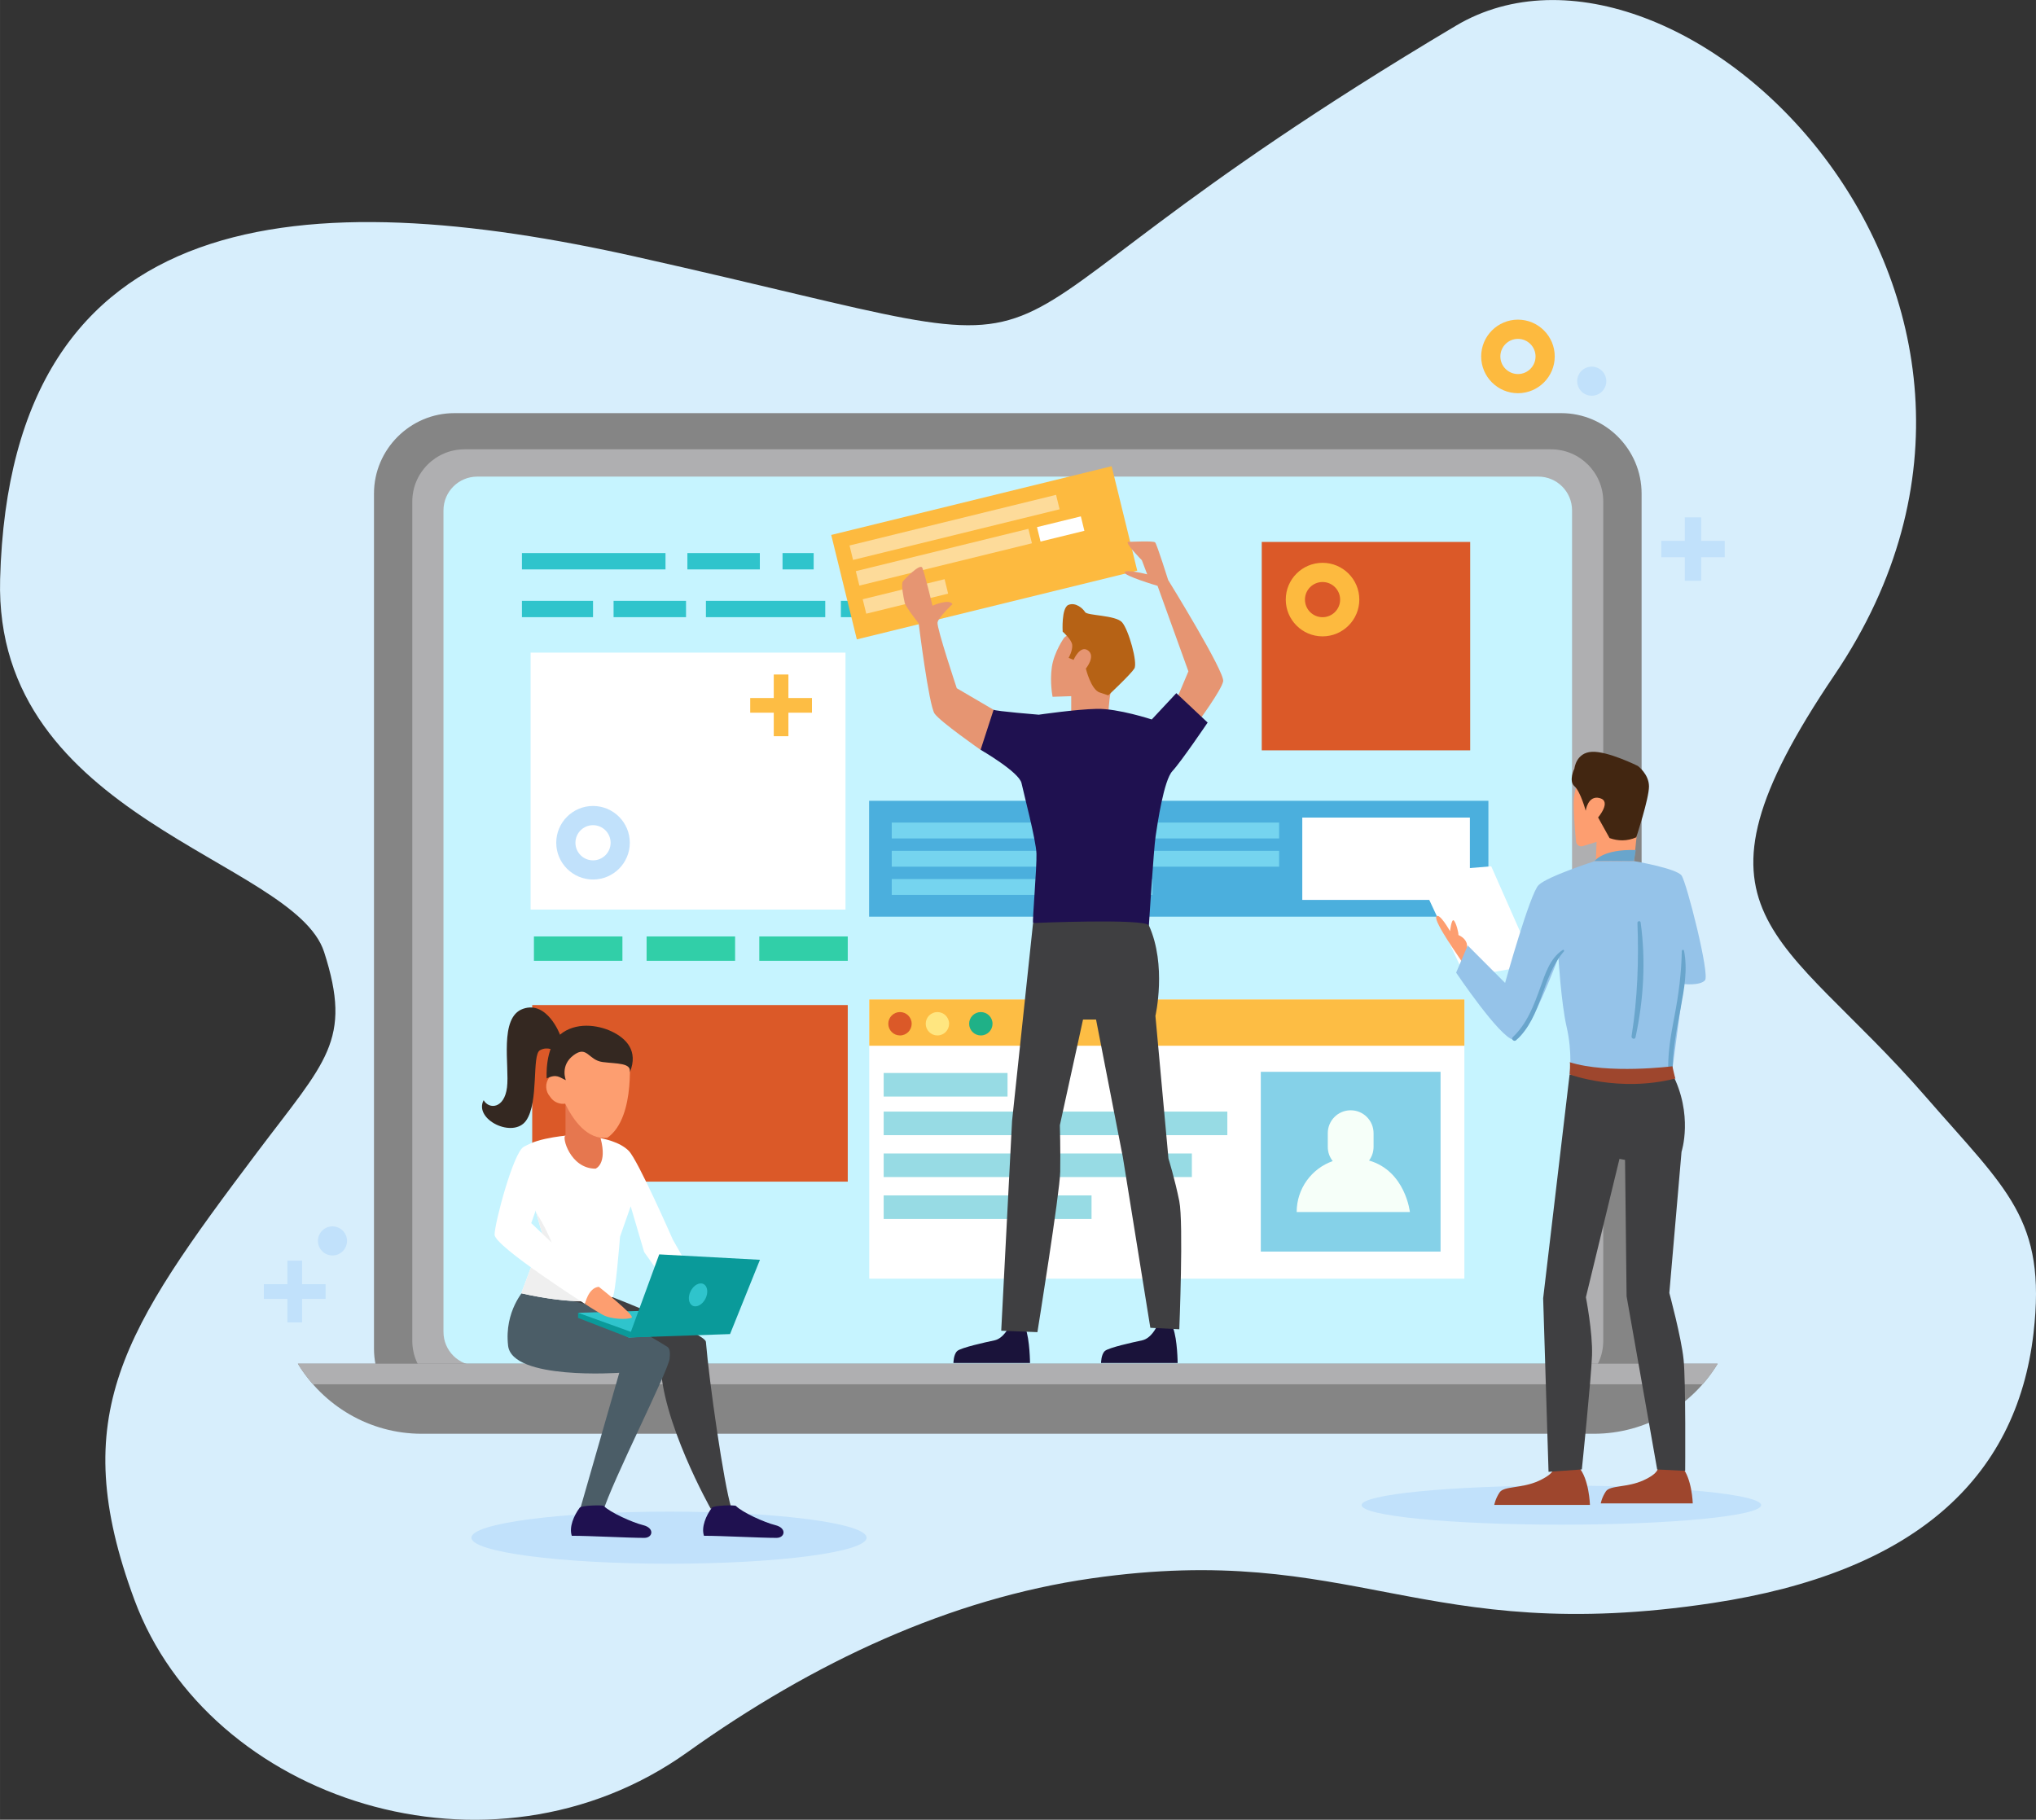 <?xml version="1.0" encoding="UTF-8"?>
<!DOCTYPE svg PUBLIC "-//W3C//DTD SVG 1.1//EN" "http://www.w3.org/Graphics/SVG/1.1/DTD/svg11.dtd">
<!-- Creator: CorelDRAW 2019 (64-Bit) -->
<svg xmlns="http://www.w3.org/2000/svg" xml:space="preserve" width="91.259mm" height="81.574mm" version="1.1" style="shape-rendering:geometricPrecision; text-rendering:geometricPrecision; image-rendering:optimizeQuality; fill-rule:evenodd; clip-rule:evenodd"
viewBox="0 0 748.9 669.43"
 xmlns:xlink="http://www.w3.org/1999/xlink"
 xmlns:xodm="http://www.corel.com/coreldraw/odm/2003">
 <rect x="0" y="0" width="748.9" height="669.43" fill="#333333" stroke="none"/>
 <defs>
  <style type="text/css">
   <![CDATA[
    .str0 {stroke:#C1E1FB;stroke-width:0.63;stroke-miterlimit:22.926}
    .fil2 {fill:#858585}
    .fil3 {fill:#AFAFB1}
    .fil15 {fill:#0A9A9A;fill-rule:nonzero}
    .fil33 {fill:#1A133A;fill-rule:nonzero}
    .fil16 {fill:#1F1150;fill-rule:nonzero}
    .fil27 {fill:#1FB187;fill-rule:nonzero}
    .fil29 {fill:#262844;fill-rule:nonzero}
    .fil7 {fill:#2FC4CC;fill-rule:nonzero}
    .fil17 {fill:#31CFA8;fill-rule:nonzero}
    .fil14 {fill:#342821;fill-rule:nonzero}
    .fil8 {fill:#3F3F41;fill-rule:nonzero}
    .fil30 {fill:#422611;fill-rule:nonzero}
    .fil9 {fill:#4B5D67;fill-rule:nonzero}
    .fil20 {fill:#4BAFDD;fill-rule:nonzero}
    .fil31 {fill:#69A5CC;fill-rule:nonzero}
    .fil21 {fill:#75D4EF;fill-rule:nonzero}
    .fil24 {fill:#85D1E8;fill-rule:nonzero}
    .fil32 {fill:#95C3E9;fill-rule:nonzero}
    .fil23 {fill:#97DBE4;fill-rule:nonzero}
    .fil28 {fill:#9E462D;fill-rule:nonzero}
    .fil5 {fill:#AFAFB1;fill-rule:nonzero}
    .fil35 {fill:#B66215;fill-rule:nonzero}
    .fil1 {fill:#C1E1FB;fill-rule:nonzero}
    .fil4 {fill:#C6F4FF;fill-rule:nonzero}
    .fil0 {fill:#D7EEFC;fill-rule:nonzero}
    .fil6 {fill:#DB5928;fill-rule:nonzero}
    .fil11 {fill:#E6774F;fill-rule:nonzero}
    .fil34 {fill:#E69572;fill-rule:nonzero}
    .fil12 {fill:#EFEFEF;fill-rule:nonzero}
    .fil25 {fill:#F6FFF9;fill-rule:nonzero}
    .fil13 {fill:#FD9E70;fill-rule:nonzero}
    .fil18 {fill:#FDBA3F;fill-rule:nonzero}
    .fil22 {fill:#FDBD44;fill-rule:nonzero}
    .fil19 {fill:#FDDB9A;fill-rule:nonzero}
    .fil26 {fill:#FFE680;fill-rule:nonzero}
    .fil10 {fill:white;fill-rule:nonzero}
   ]]>
  </style>
 </defs>
 <g id="Слой_x0020_1">
  <path class="fil0" id="fileee0" d="M233.9 94.44c-120.22,-26.89 -230.08,-21.48 -233.86,118.59 -2.39,88.42 108.16,103.01 119.18,137.2 10.51,32.62 0.62,40.1 -24.51,73.5 -49.43,65.67 -70.45,96.72 -45.29,164.75 27.28,73.8 130.99,107.84 203.4,56.13 46.59,-33.27 96.7,-56.53 148.73,-63.98 96.52,-13.82 121.29,25.34 228.45,9.07 73.37,-11.14 111.73,-45.08 118,-99.31 4.84,-41.93 -9.85,-52.63 -39.61,-86.88 -53.17,-61.22 -93.61,-66.46 -33.6,-155.22 94.64,-139.98 -57.59,-287.4 -139.29,-238.81 -210.8,125.38 -108.41,128.18 -301.59,84.97z">

    <animate id="fil0anim1" attributeName="d"
       values="M233.9 94.44c-120.22,-26.89 -230.08,-21.48 -233.86,118.59 -2.39,88.42 108.16,103.01 119.18,137.2 10.51,32.62 0.62,40.1 -24.51,73.5 -49.43,65.67 -70.45,96.72 -45.29,164.75 27.28,73.8 130.99,107.84 203.4,56.13 46.59,-33.27 96.7,-56.53 148.73,-63.98 96.52,-13.82 121.29,25.34 228.45,9.07 73.37,-11.14 111.73,-45.08 118,-99.31 4.84,-41.93 -9.85,-52.63 -39.61,-86.88 -53.17,-61.22 -93.61,-66.46 -33.6,-155.22 94.64,-139.98 -57.59,-287.4 -139.29,-238.81 -210.8,125.38 -108.41,128.18 -301.59,84.97z;
       M 233.9,94.44 C 125.715,53.51 3.82,72.96 0.04,213.03 -2.35,301.45 98.171,286.957 102.171,359.256 94.629,397.893 98.78,388.324 73.65,421.724 24.22,487.394 24.26,520.45 49.42,588.48 c 27.28,73.8 130.99,107.84 203.4,56.13 46.59,-33.27 99.709,-38.478 151.739,-45.928 C 501.079,584.862 522.84,605.97 630,589.7 703.37,578.56 741.73,544.62 748,490.39 752.84,448.46 738.15,437.76 708.39,403.51 655.22,342.29 657.904,325.015 674.79,248.29 751.378,25.071 649.292,11.034 561.575,30.54 408.942,66.664 368.923,143.677 233.91,94.45 Z"

       dur="0.2s" begin="generalt1.mouseover" fill="freeze" />

       <animate id="fil0anim2" attributeName="d" fill="freeze"
         values="M 233.9,94.44 C 125.715,53.51 3.82,72.96 0.04,213.03 -2.35,301.45 98.171,286.957 102.171,359.256 94.629,397.893 98.78,388.324 73.65,421.724 24.22,487.394 24.26,520.45 49.42,588.48 c 27.28,73.8 130.99,107.84 203.4,56.13 46.59,-33.27 99.709,-38.478 151.739,-45.928 C 501.079,584.862 522.84,605.97 630,589.7 703.37,578.56 741.73,544.62 748,490.39 752.84,448.46 738.15,437.76 708.39,403.51 655.22,342.29 657.904,325.015 674.79,248.29 751.378,25.071 649.292,11.034 561.575,30.54 408.942,66.664 368.923,143.677 233.91,94.45 Z;
         M233.9 94.44c-120.22,-26.89 -230.08,-21.48 -233.86,118.59 -2.39,88.42 108.16,103.01 119.18,137.2 10.51,32.62 0.62,40.1 -24.51,73.5 -49.43,65.67 -70.45,96.72 -45.29,164.75 27.28,73.8 130.99,107.84 203.4,56.13 46.59,-33.27 96.7,-56.53 148.73,-63.98 96.52,-13.82 121.29,25.34 228.45,9.07 73.37,-11.14 111.73,-45.08 118,-99.31 4.84,-41.93 -9.85,-52.63 -39.61,-86.88 -53.17,-61.22 -93.61,-66.46 -33.6,-155.22 94.64,-139.98 -57.59,-287.4 -139.29,-238.81 -210.8,125.38 -108.41,128.18 -301.59,84.97z"

         dur="0.5s" begin="generalt1.mouseout" />

  </path>
  <g id="_1918868260784">
   <path class="fil1" d="M318.76 565.67c0,5.29 -32.54,9.58 -72.68,9.58 -40.14,0 -72.68,-4.29 -72.68,-9.58 0,-5.29 32.54,-9.58 72.68,-9.58 40.14,0 72.68,4.29 72.68,9.58z"/>
   <path class="fil1" d="M647.8 553.69c0,3.97 -32.9,7.19 -73.48,7.19 -40.58,0 -73.48,-3.22 -73.48,-7.19 0,-3.97 32.9,-7.19 73.48,-7.19 40.58,0 73.48,3.22 73.48,7.19z"/>
   <polygon class="fil1" points="119.76,472.42 111.11,472.42 111.11,463.77 105.71,463.77 105.71,472.42 97.06,472.42 97.06,477.82 105.71,477.82 105.71,486.47 111.11,486.47 111.11,477.82 119.76,477.82 "/>
   <path class="fil1" d="M127.64 456.5c0,2.95 -2.39,5.35 -5.35,5.35 -2.95,0 -5.35,-2.4 -5.35,-5.35 0,-2.95 2.39,-5.35 5.35,-5.35 2.95,0 5.35,2.4 5.35,5.35z"/>
   <path class="fil2" d="M574.24 525.74l-407.09 0c-16.28,0 -29.59,-13.32 -29.59,-29.59l0 -314.58c0,-16.27 13.32,-29.59 29.59,-29.59l407.09 0c16.28,0 29.59,13.32 29.59,29.59l0 314.58c0,16.28 -13.32,29.59 -29.59,29.59z"/>
   <path class="fil3" d="M170.88 512.43c-10.62,0 -19.23,-8.61 -19.23,-19.23l0 -308.68c0,-10.62 8.61,-19.23 19.23,-19.23l399.62 0c10.62,0 19.23,8.61 19.23,19.23l0 308.68c0,10.62 -8.61,19.23 -19.23,19.23l-399.62 0z"/>
   <path class="fil4" d="M565.83 502.39l-390.28 0c-6.86,0 -12.43,-5.56 -12.43,-12.42l0 -302.22c0,-6.86 5.56,-12.42 12.43,-12.42l390.28 0c6.86,0 12.42,5.56 12.42,12.42l0 302.22c0,6.86 -5.56,12.42 -12.42,12.42z"/>
   <path class="fil2" d="M109.56 501.66c9.36,15.42 26.31,25.78 45.57,25.78l431.12 0c19.26,0 36.22,-10.36 45.57,-25.78l-522.27 0z"/>
   <path class="fil5" d="M115.13 509.23l511.12 0c2.07,-2.35 3.94,-4.88 5.57,-7.57l-522.27 0c1.63,2.69 3.51,5.21 5.57,7.57z"/>
   <polygon class="fil6" points="311.83,434.69 195.76,434.69 195.76,369.73 311.83,369.73 "/>
   <g>
    <polygon class="fil7" points="352.96,209.47 309.3,209.47 309.3,203.46 352.96,203.46 "/>
    <polygon class="fil7" points="279.49,209.47 252.84,209.47 252.84,203.46 279.49,203.46 "/>
    <polygon class="fil7" points="244.79,209.47 191.98,209.47 191.98,203.46 244.79,203.46 "/>
    <polygon class="fil7" points="299.29,209.47 287.84,209.47 287.84,203.46 299.29,203.46 "/>
    <polygon class="fil7" points="390.63,209.47 364.07,209.47 364.07,203.46 390.63,203.46 "/>
   </g>
   <g>
    <polygon class="fil7" points="325.68,227.04 309.3,227.04 309.3,221.03 325.68,221.03 "/>
    <polygon class="fil7" points="348.57,227.04 332.19,227.04 332.19,221.03 348.57,221.03 "/>
    <polygon class="fil7" points="252.34,227.04 225.69,227.04 225.69,221.03 252.34,221.03 "/>
    <polygon class="fil7" points="218.13,227.04 191.98,227.04 191.98,221.03 218.13,221.03 "/>
    <polygon class="fil7" points="303.55,227.04 259.66,227.04 259.66,221.03 303.55,221.03 "/>
   </g>
   <g>
    <path class="fil8" d="M268.97 554.63c-2.76,-8.86 -8.12,-46.34 -9.32,-61.02 -0.25,-3.11 -34.41,-16.45 -34.41,-16.45 -19.99,-0.51 -30.28,7.33 -30.28,7.33l48.01 16.21c0,21.65 18.46,54.31 18.46,54.31 -0,0 7.54,-0.39 7.54,-0.39z"/>
    <path class="fil9" d="M227.79 505.01l-14.26 49.65 8.14 1.77c3.55,-11.71 24.07,-51.85 24.63,-56.62 0.24,-2.03 0.09,-3.61 -0.67,-4.24 -0.76,-0.64 -23.78,-14.39 -30.46,-15.89 -8.95,-2.01 -22.25,-5.24 -22.25,-5.24 0,0 -7.49,7.84 -6.03,20.59 1.46,12.75 40.9,9.98 40.9,9.98z"/>
    <path class="fil10" d="M208.55 417.71c0,0 -15.62,1.39 -16.33,5.64 -0.71,4.26 7.45,31.22 7.45,31.22l-7.94 21.18c0,0 22.53,5.55 33.52,1.41 1.04,0.48 2.82,-22.24 2.82,-22.24l3.91 -11.16 4.96 16.84 11.36 15.97 7.45 -6.03 -8.28 -14.55c0,0 -12.81,-29.24 -16.21,-32.64 -6.39,-6.39 -22.71,-5.64 -22.71,-5.64z"/>
    <path class="fil11" d="M220.93 418.83l-1.21 -16.07 -11.71 0 0 15.01c-1.48,0.16 1.6,12.15 11.04,12.15 0,0 4.4,-1.6 1.89,-11.09z"/>
    <path class="fil12" d="M197.19 446.05c1.37,4.84 2.48,8.52 2.48,8.52l-7.94 21.18c0,0 17.15,4.22 28.81,2.55 -1.04,-0.76 -14.88,-10.09 -15.55,-14.15 -1.42,-8.52 -7.8,-18.1 -7.8,-18.1z"/>
    <path class="fil13" d="M231.36 386.54c-0.99,-4.11 -7.41,-5.3 -17.55,-4.11 -6.9,0.81 -8.45,7.16 -8.64,11.88 -0.1,0.03 -0.21,0.04 -0.31,0.07 -2.38,0.73 -4.08,3.05 -3.95,5.57 0.07,1.29 0.52,2.46 1.37,3.42 0.9,1.46 2.42,2.44 4.17,2.66 0.49,0.06 0.97,0.04 1.44,-0.03 2.87,5.98 8.14,13.43 15.53,12.54 10.84,-7.58 7.93,-31.99 7.93,-31.99z">

      <animate id="63anim1" attributeName="d"
       values="M231.36 386.54c-0.99,-4.11 -7.41,-5.3 -17.55,-4.11 -6.9,0.81 -8.45,7.16 -8.64,11.88 -0.1,0.03 -0.21,0.04 -0.31,0.07 -2.38,0.73 -4.08,3.05 -3.95,5.57 0.07,1.29 0.52,2.46 1.37,3.42 0.9,1.46 2.42,2.44 4.17,2.66 0.49,0.06 0.97,0.04 1.44,-0.03 2.87,5.98 8.14,13.43 15.53,12.54 10.84,-7.58 7.93,-31.99 7.93,-31.99z;
       m 235.572,393.396 c -0.314,-4.386 -6.365,-6.678 -16.406,-7.144 -6.833,-0.317 -9.34,5.946 -10.268,10.762 -0.102,0.014 -0.21,0.006 -0.312,0.02 -2.428,0.353 -4.445,2.453 -4.716,5.063 -0.135,1.337 0.118,2.613 0.792,3.741 0.644,1.649 1.967,2.909 3.633,3.426 0.467,0.143 0.936,0.203 1.404,0.209 1.846,6.62 5.793,15.149 13.115,15.466 11.728,-5.979 12.748,-31.534 12.748,-31.534 z"

       dur="0.2s" begin="generalt1.mouseover + 0.2s" fill="freeze" />

       <animate id="63anim2" attributeName="d" fill="freeze"
         values="m 235.572,393.396 c -0.314,-4.386 -6.365,-6.678 -16.406,-7.144 -6.833,-0.317 -9.34,5.946 -10.268,10.762 -0.102,0.014 -0.21,0.006 -0.312,0.02 -2.428,0.353 -4.445,2.453 -4.716,5.063 -0.135,1.337 0.118,2.613 0.792,3.741 0.644,1.649 1.967,2.909 3.633,3.426 0.467,0.143 0.936,0.203 1.404,0.209 1.846,6.62 5.793,15.149 13.115,15.466 11.728,-5.979 12.748,-31.534 12.748,-31.534 z;
         M231.36 386.54c-0.99,-4.11 -7.41,-5.3 -17.55,-4.11 -6.9,0.81 -8.45,7.16 -8.64,11.88 -0.1,0.03 -0.21,0.04 -0.31,0.07 -2.38,0.73 -4.08,3.05 -3.95,5.57 0.07,1.29 0.52,2.46 1.37,3.42 0.9,1.46 2.42,2.44 4.17,2.66 0.49,0.06 0.97,0.04 1.44,-0.03 2.87,5.98 8.14,13.43 15.53,12.54 10.84,-7.58 7.93,-31.99 7.93,-31.99z"

         dur="0.5s" begin="generalt1.mouseout" />
    </path>
    <path class="fil14" d="M208.14 397.37c0,0 -2.24,-5.37 2.81,-9.17 5.05,-3.79 5.4,1.81 10.72,2.49 5.33,0.69 10.59,0.25 10.01,3.77 3.23,-7.96 -1.44,-12.51 -6.65,-15 -5.21,-2.49 -13.38,-3.57 -19.05,1.16 -5.67,4.73 -4.9,16.1 -4.9,16.1 3.74,-1.81 4.74,-0.34 7.05,0.64z">
      <animate id="65anim1" attributeName="d"
       values="M208.14 397.37c0,0 -2.24,-5.37 2.81,-9.17 5.05,-3.79 5.4,1.81 10.72,2.49 5.33,0.69 10.59,0.25 10.01,3.77 3.23,-7.96 -1.44,-12.51 -6.65,-15 -5.21,-2.49 -13.38,-3.57 -19.05,1.16 -5.67,4.73 -4.9,16.1 -4.9,16.1 3.74,-1.81 4.74,-0.34 7.05,0.64z;
       m 211.42,400.091 c 0,0 -1.351,-5.659 4.242,-8.602 5.592,-2.933 5.041,2.651 10.183,4.174 5.151,1.534 10.413,1.942 9.277,5.324 4.463,-7.34 0.581,-12.579 -4.163,-15.871 -4.744,-3.292 -12.636,-5.666 -18.99,-1.905 -6.354,3.761 -7.414,15.108 -7.414,15.108 3.982,-1.188 4.733,0.423 6.857,1.76 z"

       dur="0.2s" begin="generalt1.mouseover + 0.2s" fill="freeze" />

       <animate id="fi14anim2" attributeName="d" fill="freeze"
         values="m 211.42,400.091 c 0,0 -1.351,-5.659 4.242,-8.602 5.592,-2.933 5.041,2.651 10.183,4.174 5.151,1.534 10.413,1.942 9.277,5.324 4.463,-7.34 0.581,-12.579 -4.163,-15.871 -4.744,-3.292 -12.636,-5.666 -18.99,-1.905 -6.354,3.761 -7.414,15.108 -7.414,15.108 3.982,-1.188 4.733,0.423 6.857,1.76 z;
         M208.14 397.37c0,0 -2.24,-5.37 2.81,-9.17 5.05,-3.79 5.4,1.81 10.72,2.49 5.33,0.69 10.59,0.25 10.01,3.77 3.23,-7.96 -1.44,-12.51 -6.65,-15 -5.21,-2.49 -13.38,-3.57 -19.05,1.16 -5.67,4.73 -4.9,16.1 -4.9,16.1 3.74,-1.81 4.74,-0.34 7.05,0.64z"

         dur="0.5s" begin="generalt1.mouseout" />
    </path>
    <path class="fil14" d="M205.99 380.63c0,0 -4.71,-12.65 -13.62,-9.51 -8.92,3.13 -4.9,21.1 -5.88,28.92 -0.98,7.82 -6.59,8.16 -8.6,4.69 -3.73,7.09 10.88,14.29 15.64,7.48 4.76,-6.81 2.02,-24.08 5.06,-25.84 3.04,-1.76 6.1,0.53 6.1,0.53l1.3 -6.26z">
      <animate id="fil4anim1" attributeName="d"
       values="M205.99 380.63c0,0 -4.71,-12.65 -13.62,-9.51 -8.92,3.13 -4.9,21.1 -5.88,28.92 -0.98,7.82 -6.59,8.16 -8.6,4.69 -3.73,7.09 10.88,14.29 15.64,7.48 4.76,-6.81 2.02,-24.08 5.06,-25.84 3.04,-1.76 6.1,0.53 6.1,0.53l1.3 -6.26z;
       m 211.977,383.223 c 0,0 -2.624,-13.241 -11.922,-11.568 -9.306,1.662 -8.215,20.043 -10.434,27.606 -2.219,7.562 -7.811,7 -9.24,3.253 -4.817,6.401 8.452,15.848 14.241,9.887 5.789,-5.96 5.849,-23.446 9.132,-24.697 3.283,-1.251 5.936,1.5 5.936,1.5 l 2.285,-5.971 z"

       dur="0.2s" begin="generalt1.mouseover + 0.2s" fill="freeze" />

       <animate id="fi14anim2" attributeName="d" fill="freeze"
         values="m 211.977,383.223 c 0,0 -2.624,-13.241 -11.922,-11.568 -9.306,1.662 -8.215,20.043 -10.434,27.606 -2.219,7.562 -7.811,7 -9.24,3.253 -4.817,6.401 8.452,15.848 14.241,9.887 5.789,-5.96 5.849,-23.446 9.132,-24.697 3.283,-1.251 5.936,1.5 5.936,1.5 l 2.285,-5.971 z;
         M205.99 380.63c0,0 -4.71,-12.65 -13.62,-9.51 -8.92,3.13 -4.9,21.1 -5.88,28.92 -0.98,7.82 -6.59,8.16 -8.6,4.69 -3.73,7.09 10.88,14.29 15.64,7.48 4.76,-6.81 2.02,-24.08 5.06,-25.84 3.04,-1.76 6.1,0.53 6.1,0.53l1.3 -6.26z"

         dur="0.5s" begin="generalt1.mouseout" />
    </path>
    <path class="fil10" d="M192.57 421.93c-3.75,2.16 -10.65,28.02 -10.65,32.28 0,4.26 33.25,25.47 33.25,25.47 0,0 1.53,-5.24 5.08,-6.3 -0.71,-0.36 -24.85,-23.43 -24.85,-23.43l6.39 -18.08c0,0 0,-15.26 -9.23,-9.94z"/>
    <polygon class="fil7" points="212.63,482.94 246.52,481.9 268.53,490.06 231.28,492.04 "/>
    <polygon class="fil15" points="231.28,492.04 212.63,484.82 212.63,482.94 232.75,490.2 "/>
    <polygon class="fil15" points="231.28,492.04 242.48,461.45 279.53,463.44 268.53,490.77 "/>
    <path class="fil7" d="M254.03 474.98c-1.1,2.2 -0.77,4.6 0.74,5.36 1.51,0.76 3.63,-0.42 4.73,-2.62 1.1,-2.2 0.77,-4.6 -0.74,-5.36 -1.51,-0.76 -3.63,0.42 -4.73,2.62z"/>
    <path class="fil13" d="M220.26 473.38c0,0 13.49,10.65 12.07,11.36 -1.42,0.71 -7.45,0.71 -10.65,-1.07 -3.19,-1.77 -6.5,-3.99 -6.5,-3.99 0,0 1.18,-5.95 5.08,-6.3z"/>
    <g>
     <path class="fil16" d="M222.03 553.96c2.39,2.43 10.54,6.11 14.55,7.1 4.3,1.07 3.55,4.68 0.41,4.68 -6.17,0 -19.9,-0.77 -26.67,-0.77 -1.07,-3.19 0.77,-7.47 2.92,-10.34 0.66,-0.88 8.45,-1.01 8.79,-0.66z"/>
    </g>
    <g>
     <path class="fil16" d="M270.66 553.96c2.39,2.43 10.54,6.11 14.55,7.1 4.3,1.07 3.55,4.68 0.4,4.68 -6.17,0 -19.9,-0.77 -26.67,-0.77 -1.07,-3.19 0.77,-7.47 2.92,-10.34 0.66,-0.88 8.45,-1.01 8.79,-0.66z"/>
    </g>
   </g>
   <g>
    <polygon class="fil17" points="228.94,353.45 196.39,353.45 196.39,344.49 228.94,344.49 "/>
    <polygon class="fil17" points="311.83,353.45 279.29,353.45 279.29,344.49 311.83,344.49 "/>
    <polygon class="fil17" points="270.39,353.45 237.84,353.45 237.84,344.49 270.39,344.49 "/>
   </g>
   <g>
    <path class="fil18" id="polygon99" style="fill:#fdba3f;fill-rule:nonzero" d="M 418.31,209.93 315.17,235.21 305.75,196.79 408.89,171.5 Z">
      <animate id="polygon99anim1" attributeName="d"
       values="M 418.31,209.93 315.17,235.21 305.75,196.79 408.89,171.5 Z;
       m 414.14,210.457 -103.14,25.28 -9.42,-38.42 103.14,-25.29 z"

       dur="0.2s" begin="generalt1.mouseover + 0.2s" fill="freeze" />

       <animate id="fi14anim2" attributeName="d" fill="freeze"
         values="m 414.14,210.457 -103.14,25.28 -9.42,-38.42 103.14,-25.29 z;
         M 418.31,209.93 315.17,235.21 305.75,196.79 408.89,171.5 Z"

         dur="0.5s" begin="generalt1.mouseout" />
      
    </path>
    <polygon class="fil19" points="389.75,187.35 313.78,205.98 312.48,200.67 388.45,182.04 "/>
    <polygon class="fil19" points="379.58,199.86 316.1,215.42 314.79,210.11 378.27,194.54 "/>
    <polygon class="fil19" points="348.75,218.38 318.63,225.76 317.33,220.45 347.45,213.07 "/>
    <polygon class="fil10" points="398.87,195.27 382.74,199.22 381.44,193.91 397.57,189.96 "/>
   </g>
   <polygon class="fil10" points="311,240.08 311,334.6 195.17,334.6 195.17,240.08 "/>
   <g>
    <polygon class="fil20" points="547.48,337.22 319.68,337.22 319.68,294.59 547.48,294.59 "/>
    <polygon class="fil10" points="540.67,331.05 479.02,331.05 479.02,300.76 540.67,300.76 "/>
    <polygon class="fil21" points="470.5,308.44 328.01,308.44 328.01,302.6 470.5,302.6 "/>
    <polygon class="fil21" points="470.5,318.83 328.01,318.83 328.01,312.99 470.5,312.99 "/>
    <polygon class="fil21" points="423.94,329.21 328.01,329.21 328.01,323.37 423.94,323.37 "/>
   </g>
   <g>
    <g>
     <polygon class="fil10" points="538.65,470.39 319.73,470.39 319.73,367.67 538.65,367.67 "/>
     <polygon class="fil22" points="538.65,384.7 538.65,367.67 319.73,367.67 319.73,384.7 "/>
     <polygon class="fil23" points="451.45,417.59 325.04,417.59 325.04,408.92 451.45,408.92 "/>
     <polygon class="fil23" points="438.4,433 325.04,433 325.04,424.33 438.4,424.33 "/>
     <polygon class="fil23" points="401.5,448.42 325.04,448.42 325.04,439.75 401.5,439.75 "/>
     <polygon class="fil23" points="370.6,403.39 325.04,403.39 325.04,394.72 370.6,394.72 "/>
    </g>
    <g>
     <polygon class="fil24" points="529.88,460.42 463.76,460.42 463.76,394.29 529.88,394.29 "/>
     <path class="fil25" d="M503.58 426.92c1.04,-1.4 1.66,-3.13 1.66,-5.01l0 -5.05c0,-4.65 -3.77,-8.42 -8.42,-8.42 -4.65,0 -8.42,3.77 -8.42,8.42l0 5.05c0,1.98 0.68,3.79 1.82,5.22 -7.73,2.72 -13.26,10.08 -13.26,18.74l41.64 0c0,0 -1.61,-15.06 -15.02,-18.95z"/>
    </g>
    <g>
     <g>
      <path class="fil6" d="M335.34 376.61c0,2.37 -1.92,4.3 -4.3,4.3 -2.37,0 -4.3,-1.92 -4.3,-4.3 0,-2.37 1.92,-4.3 4.3,-4.3 2.37,0 4.3,1.92 4.3,4.3z"/>
     </g>
     <g>
      <path class="fil26" d="M349.11 376.61c0,2.37 -1.92,4.3 -4.3,4.3 -2.37,0 -4.3,-1.92 -4.3,-4.3 0,-2.37 1.92,-4.3 4.3,-4.3 2.37,0 4.3,1.92 4.3,4.3z"/>
     </g>
     <path class="fil27" d="M365.08 376.61c0,2.37 -1.92,4.3 -4.3,4.3 -2.37,0 -4.3,-1.92 -4.3,-4.3 0,-2.37 1.92,-4.3 4.3,-4.3 2.37,0 4.3,1.92 4.3,4.3z"/>
    </g>
   </g>
   <polygon class="fil6" points="540.78,276.03 464.11,276.03 464.11,199.36 540.78,199.36 "/>
   <g>
    <path class="fil28" d="M571.46 539.95c0,0 0.66,2.02 -5.52,4.84 -6.19,2.82 -12.71,1.83 -14.32,4.2 -1.6,2.37 -1.98,4.62 -1.98,4.62l35.19 0c0,0 -0.27,-9.72 -4.25,-14.03 0.51,0.93 -9.12,0.38 -9.12,0.38z"/>
    <path class="fil28" d="M609.79 539.93c0,0 0.64,1.94 -5.31,4.65 -5.95,2.71 -12.22,1.76 -13.77,4.03 -1.54,2.28 -1.9,4.44 -1.9,4.44l33.84 0c0,0 -0.26,-9.34 -4.09,-13.49 0.49,0.89 -8.77,0.36 -8.77,0.36z"/>
    <g>
     <polygon class="fil10" points="564.52,354.9 538.97,359.4 521,320.93 548.52,318.69 "/>
    </g>
    <g>
     <path class="fil29" d="M532.62 351.02c0.01,-0 0.01,-0 0.02,-0 -0.09,0.04 -0.1,0.04 -0.02,0z"/>
    </g>
    <path class="fil13" d="M582.21 282.75c0,0 -3.37,6.74 -3.37,12.92 0,4.32 0.55,10.56 0.88,13.92 0.12,1.22 1.33,2.03 2.51,1.67l5.04 -1.55 -0.28 7.3 14.06 -0.24 3.07 -29.52c0,0 -11.79,-12.92 -21.9,-4.49z">
      <animate id="face1anim1" attributeName="d"
       values="M582.21 282.75c0,0 -3.37,6.74 -3.37,12.92 0,4.32 0.55,10.56 0.88,13.92 0.12,1.22 1.33,2.03 2.51,1.67l5.04 -1.55 -0.28 7.3 14.06 -0.24 3.07 -29.52c0,0 -11.79,-12.92 -21.9,-4.49z;
       m 586.671,284.419 c 0,0 -4.482,6.058 -5.547,12.145 -0.745,4.255 -1.279,10.497 -1.533,13.863 -0.092,1.222 0.96,2.229 2.184,2.078 l 5.232,-0.658 -1.534,7.142 13.891,2.188 8.114,-28.549 c 0,0 -9.386,-14.759 -20.798,-8.199 z"

       dur="0.5s" begin="generalt1.mouseover + 0.2s" fill="freeze" calcMode="linear"/>

       <animate id="face1anim2" attributeName="d" fill="freeze"
         values="m 586.671,284.419 c 0,0 -4.482,6.058 -5.547,12.145 -0.745,4.255 -1.279,10.497 -1.533,13.863 -0.092,1.222 0.96,2.229 2.184,2.078 l 5.232,-0.658 -1.534,7.142 13.891,2.188 8.114,-28.549 c 0,0 -9.386,-14.759 -20.798,-8.199 z;
         M582.21 282.75c0,0 -3.37,6.74 -3.37,12.92 0,4.32 0.55,10.56 0.88,13.92 0.12,1.22 1.33,2.03 2.51,1.67l5.04 -1.55 -0.28 7.3 14.06 -0.24 3.07 -29.52c0,0 -11.79,-12.92 -21.9,-4.49z"

         dur="0.5s" begin="generalt1.mouseout" calcMode="linear"/>
    </path>
    <path class="fil30" d="M583.27 298.24c0,0 0.79,-5.84 5.2,-4.63 4.41,1.21 -0.64,7.11 -0.64,7.11l4.21 7.58c3.09,1.12 6.49,1.2 9.83,-0.28 0,0 4.68,-14.23 4.68,-18.72 0,-4.49 -4.1,-7.53 -4.1,-7.53 0,0 -10.97,-5.48 -16.87,-5.2 -5.9,0.28 -6.46,6.18 -6.46,6.18 0,0 -2.25,4.49 0,6.46 2.25,1.97 4.15,9.04 4.15,9.04z">
      <animate id="hair1anim1" attributeName="d"
       values="M583.27 298.24c0,0 0.79,-5.84 5.2,-4.63 4.41,1.21 -0.64,7.11 -0.64,7.11l4.21 7.58c3.09,1.12 6.49,1.2 9.83,-0.28 0,0 4.68,-14.23 4.68,-18.72 0,-4.49 -4.1,-7.53 -4.1,-7.53 0,0 -10.97,-5.48 -16.87,-5.2 -5.9,0.28 -6.46,6.18 -6.46,6.18 0,0 -2.25,4.49 0,6.46 2.25,1.97 4.15,9.04 4.15,9.04z;
       m 585.045,299.859 c 0,0 1.785,-5.616 5.92,-3.664 4.135,1.952 -1.856,6.893 -1.856,6.893 l 2.84,8.192 c 2.851,1.636 6.186,2.301 9.731,1.419 0,0 7.063,-13.21 7.838,-17.633 0.774,-4.423 -2.74,-8.124 -2.74,-8.124 0,0 -9.861,-7.289 -15.721,-8.031 -5.86,-0.741 -7.429,4.974 -7.429,4.974 0,0 -2.99,4.035 -1.114,6.363 1.877,2.328 2.529,9.62 2.529,9.62 z"

       dur="0.5s" begin="generalt1.mouseover + 0.2s" fill="freeze" calcMode="linear"/>

       <animate id="hair1anim2" attributeName="d" fill="freeze"
         values="m 585.045,299.859 c 0,0 1.785,-5.616 5.92,-3.664 4.135,1.952 -1.856,6.893 -1.856,6.893 l 2.84,8.192 c 2.851,1.636 6.186,2.301 9.731,1.419 0,0 7.063,-13.21 7.838,-17.633 0.774,-4.423 -2.74,-8.124 -2.74,-8.124 0,0 -9.861,-7.289 -15.721,-8.031 -5.86,-0.741 -7.429,4.974 -7.429,4.974 0,0 -2.99,4.035 -1.114,6.363 1.877,2.328 2.529,9.62 2.529,9.62 z;
         M583.27 298.24c0,0 0.79,-5.84 5.2,-4.63 4.41,1.21 -0.64,7.11 -0.64,7.11l4.21 7.58c3.09,1.12 6.49,1.2 9.83,-0.28 0,0 4.68,-14.23 4.68,-18.72 0,-4.49 -4.1,-7.53 -4.1,-7.53 0,0 -10.97,-5.48 -16.87,-5.2 -5.9,0.28 -6.46,6.18 -6.46,6.18 0,0 -2.25,4.49 0,6.46 2.25,1.97 4.15,9.04 4.15,9.04z"

         dur="0.5s" begin="generalt1.mouseout" calcMode="linear"/>
    </path>
    <path class="fil31" d="M601.68 312.7l-0.63 4.06 -14.53 0.06c0,0 2.81,-4.49 15.16,-4.12z"/>
    <path class="fil13" d="M539.54 349.01c0,0 1.02,-3.18 -3.09,-5.05 0.11,-0.75 -0.82,-4.47 -1.68,-5.33 -0.86,-0.86 -1.4,3.93 -1.4,3.93 0,0 -4.02,-7.16 -5.05,-5.33 -1.03,1.82 9.08,15.91 9.36,16.47 0.28,0.56 1.87,-4.68 1.87,-4.68z"/>
    <path class="fil8" d="M577.35 395.24l-9.73 82.36 1.98 63.84 12.25 -0.88c0,0 3.46,-33.58 3.74,-42 0.28,-8.42 -2.25,-21.34 -2.25,-21.34l12.35 -50.91 2.05 0.38 0.57 50.16 11.25 63.72 10.3 0.5c0,0 0.26,-32.86 -0.59,-41 -0.84,-8.14 -5.24,-24.43 -5.24,-24.43l4.49 -51.94c0,0 4.49,-13.66 -3.56,-29.01 -1.03,0.09 -37.62,0.56 -37.62,0.56z"/>
    <path class="fil32" d="M586.52 316.81c0,0 -17.41,5.61 -20.59,8.8 -3.18,3.18 -12.31,35.98 -12.31,35.98l-13.75 -13.78 -4.26 10c0,0 16.1,23.96 21.15,24.71 5.05,0.75 16.47,-30.32 16.47,-30.32 0,0 1.04,16.97 3,25.46 2.25,9.73 1.12,17.6 1.12,17.6 15.58,2.83 28.83,2.25 37.62,-0.56l4.36 -32.7c0,0 5.94,0.69 7.81,-1.37 1.87,-2.06 -6.74,-35.94 -8.61,-38.56 -1.87,-2.62 -17.48,-5.3 -17.48,-5.3l-14.53 0.06z"/>
    <path class="fil31" d="M603.47 339.3c-0.09,-0.66 -1.19,-0.5 -1.17,0.16 0.52,14.07 0.05,27.79 -2.16,41.73 -0.15,0.93 1.24,1.36 1.45,0.4 2.99,-13.77 3.84,-28.3 1.88,-42.28z"/>
    <path class="fil31" d="M619.44 349.72c-0.09,-0.47 -0.81,-0.35 -0.82,0.11 -0.15,8.22 -1.17,16.08 -2.73,24.16 -1.39,7.17 -2.65,14.36 -2.19,21.69 0.06,1.03 1.65,1.04 1.61,0 -0.36,-8.47 1.37,-16.65 2.91,-24.94 1.28,-6.88 2.6,-14.07 1.21,-21.03z"/>
    <path class="fil31" d="M574.82 349.47c-4.67,2.97 -6.43,8.79 -8.22,13.73 -2.42,6.69 -4.84,13.27 -10.11,18.29 -0.79,0.75 0.39,1.9 1.18,1.18 9.73,-8.76 9.27,-23.08 17.57,-32.66 0.25,-0.28 -0.07,-0.77 -0.42,-0.55z"/>
    <path class="fil28" d="M615.16 392.25c0,0 -23.58,2.99 -37.81,-1.5 0.37,0 0,4.49 0,4.49 0,0 18.14,6.8 38.93,1.5 -0.16,-0.07 -1.12,-4.49 -1.12,-4.49z"/>
   </g>
   <g>
    <path class="fil33" d="M371.11 488.11c0,0 -1.95,4.26 -5.32,4.97 -3.37,0.71 -12.25,2.66 -13.67,3.9 -1.42,1.24 -1.42,4.44 -1.42,4.44l28.17 0c0,0 -0.05,-8.53 -1.69,-12.96 0.67,0 -6.07,-0.35 -6.07,-0.35z"/>
    <path class="fil33" d="M425.42 488.11c0,0 -1.95,4.26 -5.33,4.97 -3.37,0.71 -12.25,2.66 -13.67,3.9 -1.42,1.24 -1.42,4.44 -1.42,4.44l28.17 0c0,0 -0.05,-8.53 -1.69,-12.96 0.67,0 -6.07,-0.35 -6.07,-0.35z"/>
    <path class="fil34" id="path199" d="M421.97 211.28c0,0 -7.85,-2 -8.32,-0.75 -0.47,1.25 12.13,4.98 12.13,4.98l11.35 31.46 -4.25 10.07 7.81 8.52c0,0 8.52,-11.54 9.23,-14.91 0.71,-3.37 -20.23,-37.27 -20.23,-37.27 0,0 -4.16,-13.21 -4.79,-13.84 -0.64,-0.64 -8.14,-0.24 -9.84,-0.21 -1.7,0.03 4.95,6.76 4.95,6.76l1.97 5.2z">
      <animate id="path199anim1" attributeName="d"
       values="M421.97 211.28c0,0 -7.85,-2 -8.32,-0.75 -0.47,1.25 12.13,4.98 12.13,4.98l11.35 31.46 -4.25 10.07 7.81 8.52c0,0 8.52,-11.54 9.23,-14.91 0.71,-3.37 -20.23,-37.27 -20.23,-37.27 0,0 -4.16,-13.21 -4.79,-13.84 -0.64,-0.64 -8.14,-0.24 -9.84,-0.21 -1.7,0.03 4.95,6.76 4.95,6.76l1.97 5.2z;
       m 416.892,215.249 c 0,0 -7.982,-1.407 -8.353,-0.125 -0.371,1.282 12.481,4.058 12.481,4.058 l 13.767,30.522 -3.452,10.36 8.45,7.912 c 0,0 7.595,-12.145 8.04,-15.559 0.445,-3.414 -23.073,-35.651 -23.073,-35.651 0,0 -5.177,-12.862 -5.854,-13.443 -0.688,-0.59 -8.134,0.37 -9.826,0.527 -1.692,0.157 5.462,6.371 5.462,6.371 l 2.369,5.038 z"

       dur="0.2s" begin="generalt1.mouseover + 0.2s" fill="freeze" calcMode="linear"/>

       <animate id="path199anim2" attributeName="d" fill="freeze"
         values="m 416.892,215.249 c 0,0 -7.982,-1.407 -8.353,-0.125 -0.371,1.282 12.481,4.058 12.481,4.058 l 13.767,30.522 -3.452,10.36 8.45,7.912 c 0,0 7.595,-12.145 8.04,-15.559 0.445,-3.414 -23.073,-35.651 -23.073,-35.651 0,0 -5.177,-12.862 -5.854,-13.443 -0.688,-0.59 -8.134,0.37 -9.826,0.527 -1.692,0.157 5.462,6.371 5.462,6.371 l 2.369,5.038 z;
         M421.97 211.28c0,0 -7.85,-2 -8.32,-0.75 -0.47,1.25 12.13,4.98 12.13,4.98l11.35 31.46 -4.25 10.07 7.81 8.52c0,0 8.52,-11.54 9.23,-14.91 0.71,-3.37 -20.23,-37.27 -20.23,-37.27 0,0 -4.16,-13.21 -4.79,-13.84 -0.64,-0.64 -8.14,-0.24 -9.84,-0.21 -1.7,0.03 4.95,6.76 4.95,6.76l1.97 5.2z"

         dur="0.5s" begin="generalt1.mouseout" calcMode="linear"/>
    </path>
    <path class="fil34" d="M391.44 234.57c0,0 -3.74,5.25 -4.54,10.84 -0.8,5.59 0.27,10.92 0.27,10.92l6.86 -0.23 0 6.42 13.64 0c0,0 0.27,-4.86 0.8,-7.52 0.53,-2.66 4.26,-7.72 4.26,-7.72l-6.12 -17.3 -8.79 -0.8 -6.38 5.4z"/>
    <path class="fil35" d="M394.89 242.75c0,0 2.4,-5.59 5.32,-3.46 2.93,2.13 -0.8,6.66 -0.8,6.66 0,0 1.86,7.72 5.06,8.79 3.19,1.06 3.19,1.06 3.19,1.06 0,0 8.25,-7.72 9.58,-9.85 1.33,-2.13 -2.13,-14.38 -4.53,-17.04 -2.4,-2.66 -12.78,-2.4 -13.58,-3.73 -0.8,-1.33 -3.46,-3.73 -6.12,-2.66 -2.66,1.07 -2.13,9.85 -2.13,9.85 0,0 3.29,2.83 3.51,4.88 0.22,2.04 -1.31,4.75 -1.31,4.75l1.79 0.75z"/>
    <path class="fil16" d="M382 262.93c0,0 13.61,-1.99 21.42,-2.16 7.81,-0.18 20.23,3.9 20.23,3.9l9.04 -9.68 11.52 10.82c0,0 -9.8,14.47 -12.96,17.84 -3.16,3.38 -5.47,19.17 -6.18,23.96 -0.71,4.79 -2.48,32.83 -2.48,32.83 0,0 -8.34,9.94 -42.59,-0.89 -0.36,-0.36 1.42,-20.59 1.24,-25.56 -0.18,-4.97 -4.61,-21.83 -5.5,-25.91 -0.89,-4.08 -15.04,-12.25 -15.04,-12.25 0,0 -1.75,-9.94 4.78,-14.73 0.85,0.54 16.53,1.81 16.53,1.81z"/>
    <path class="fil34" id="path207" d="M350.35 222.25c0,0 -5.15,4.79 -5.5,6.74 -0.35,1.95 7.08,24.19 7.08,24.19l13.54 7.93 -4.78 14.73c0,0 -14.78,-10.29 -16.91,-13.31 -2.13,-3.02 -5.86,-33.19 -5.86,-33.19 0,0 -4.79,-6.03 -5.15,-7.63 -0.35,-1.6 -1.47,-6.82 -0.65,-7.85 0.82,-1.03 6.32,-6.71 7.12,-5.02 0.8,1.69 3.76,13.98 3.76,13.98 0,0 6.1,-2.71 7.34,-0.58z">
      <animate id="path207anim1" attributeName="d"
       values="M350.35 222.25c0,0 -5.15,4.79 -5.5,6.74 -0.35,1.95 7.08,24.19 7.08,24.19l13.54 7.93 -4.78 14.73c0,0 -14.78,-10.29 -16.91,-13.31 -2.13,-3.02 -5.86,-33.19 -5.86,-33.19 0,0 -4.79,-6.03 -5.15,-7.63 -0.35,-1.6 -1.47,-6.82 -0.65,-7.85 0.82,-1.03 6.32,-6.71 7.12,-5.02 0.8,1.69 3.76,13.98 3.76,13.98 0,0 6.1,-2.71 7.34,-0.58z;
       m 346.454,228.132 c 0,0 -5.14,4.8 -5.49,6.75 -0.35,1.95 10.966,18.298 10.966,18.298 l 13.54,7.93 -4.78,14.73 c 0,0 -14.78,-10.29 -16.91,-13.31 -2.13,-3.02 -9.746,-27.298 -9.746,-27.298 0,0 -4.79,-6.03 -5.15,-7.63 -0.35,-1.6 -1.47,-6.82 -0.65,-7.85 0.82,-1.03 6.32,-6.71 7.12,-5.02 0.8,1.69 3.76,13.98 3.76,13.98 0,0 6.1,-2.71 7.34,-0.58 z"

       dur="0.2s" begin="generalt1.mouseover + 0.2s" fill="freeze" />

       <animate id="path207anim2" attributeName="d" fill="freeze"
         values="m 346.454,228.132 c 0,0 -5.14,4.8 -5.49,6.75 -0.35,1.95 10.966,18.298 10.966,18.298 l 13.54,7.93 -4.78,14.73 c 0,0 -14.78,-10.29 -16.91,-13.31 -2.13,-3.02 -9.746,-27.298 -9.746,-27.298 0,0 -4.79,-6.03 -5.15,-7.63 -0.35,-1.6 -1.47,-6.82 -0.65,-7.85 0.82,-1.03 6.32,-6.71 7.12,-5.02 0.8,1.69 3.76,13.98 3.76,13.98 0,0 6.1,-2.71 7.34,-0.58 z;
         M350.35 222.25c0,0 -5.15,4.79 -5.5,6.74 -0.35,1.95 7.08,24.19 7.08,24.19l13.54 7.93 -4.78 14.73c0,0 -14.78,-10.29 -16.91,-13.31 -2.13,-3.02 -5.86,-33.19 -5.86,-33.19 0,0 -4.79,-6.03 -5.15,-7.63 -0.35,-1.6 -1.47,-6.82 -0.65,-7.85 0.82,-1.03 6.32,-6.71 7.12,-5.02 0.8,1.69 3.76,13.98 3.76,13.98 0,0 6.1,-2.71 7.34,-0.58z"

         dur="0.5s" begin="generalt1.mouseout" />
    </path>
    <path class="fil8" d="M379.99 339.56l-7.72 72.77 -3.99 77.2 13.31 0.53c0,0 8.25,-51.22 8.39,-59.02 0.13,-7.8 -0.13,-17.12 -0.13,-17.12l8.52 -38.87 4.79 0 9.85 50.58 10.12 62.83 10.65 0.53c0,0 1.6,-39.13 0,-47.12 -1.6,-7.99 -3.99,-15.71 -3.99,-15.71l-4.79 -52.44c0,0 4.26,-18.64 -2.4,-33.28 -1.33,-2.66 -42.59,-0.89 -42.59,-0.89z"/>
   </g>
   <polygon class="fil22" points="298.66,256.78 290,256.78 290,248.13 284.61,248.13 284.61,256.78 275.95,256.78 275.95,262.18 284.61,262.18 284.61,270.83 290,270.83 290,262.18 298.66,262.18 "/>
   <path class="fil1" d="M218.13 323.55c-7.46,0 -13.53,-6.07 -13.53,-13.53 0,-7.46 6.07,-13.53 13.53,-13.53 7.46,0 13.53,6.07 13.53,13.53 0,7.46 -6.07,13.53 -13.53,13.53zm0 -19.99l0 0c-3.57,0 -6.47,2.9 -6.47,6.47 0,3.57 2.9,6.47 6.47,6.47 3.56,0 6.47,-2.9 6.47,-6.47 0,-3.57 -2.9,-6.47 -6.47,-6.47z"/>
   <polygon class="fil1 str0" points="634.09,199.28 625.44,199.28 625.44,190.63 620.04,190.63 620.04,199.28 611.39,199.28 611.39,204.68 620.04,204.68 620.04,213.33 625.44,213.33 625.44,204.68 634.09,204.68 "/>
   <path class="fil1" d="M590.85 140.23c0,2.95 -2.39,5.35 -5.35,5.35 -2.96,0 -5.35,-2.4 -5.35,-5.35 0,-2.96 2.39,-5.35 5.35,-5.35 2.95,0 5.35,2.4 5.35,5.35z"/>
   <path class="fil18" d="M486.47 234.1c-7.46,0 -13.53,-6.07 -13.53,-13.53 0,-7.46 6.07,-13.53 13.53,-13.53 7.46,0 13.53,6.07 13.53,13.53 0,7.46 -6.07,13.53 -13.53,13.53zm0 -19.99l0 0c-3.57,0 -6.47,2.9 -6.47,6.47 0,3.57 2.9,6.47 6.47,6.47 3.56,0 6.47,-2.9 6.47,-6.47 0,-3.57 -2.9,-6.47 -6.47,-6.47z"/>
   <path class="fil18" d="M558.35 144.65c-7.46,0 -13.53,-6.07 -13.53,-13.53 0,-7.46 6.07,-13.53 13.53,-13.53 7.46,0 13.53,6.07 13.53,13.53 0,7.46 -6.07,13.53 -13.53,13.53zm0 -19.99l0 0c-3.57,0 -6.47,2.9 -6.47,6.47 0,3.57 2.9,6.47 6.47,6.47 3.56,0 6.47,-2.9 6.47,-6.47 0,-3.57 -2.9,-6.47 -6.47,-6.47z"/>
  </g>
 </g>
 <g
   id="generalt1">
   <rect
   x="10"
   y="10"
   width="10000"
   height="10000"
   style="opacity: 0"
   id="rect135" />
 </g>
</svg>
